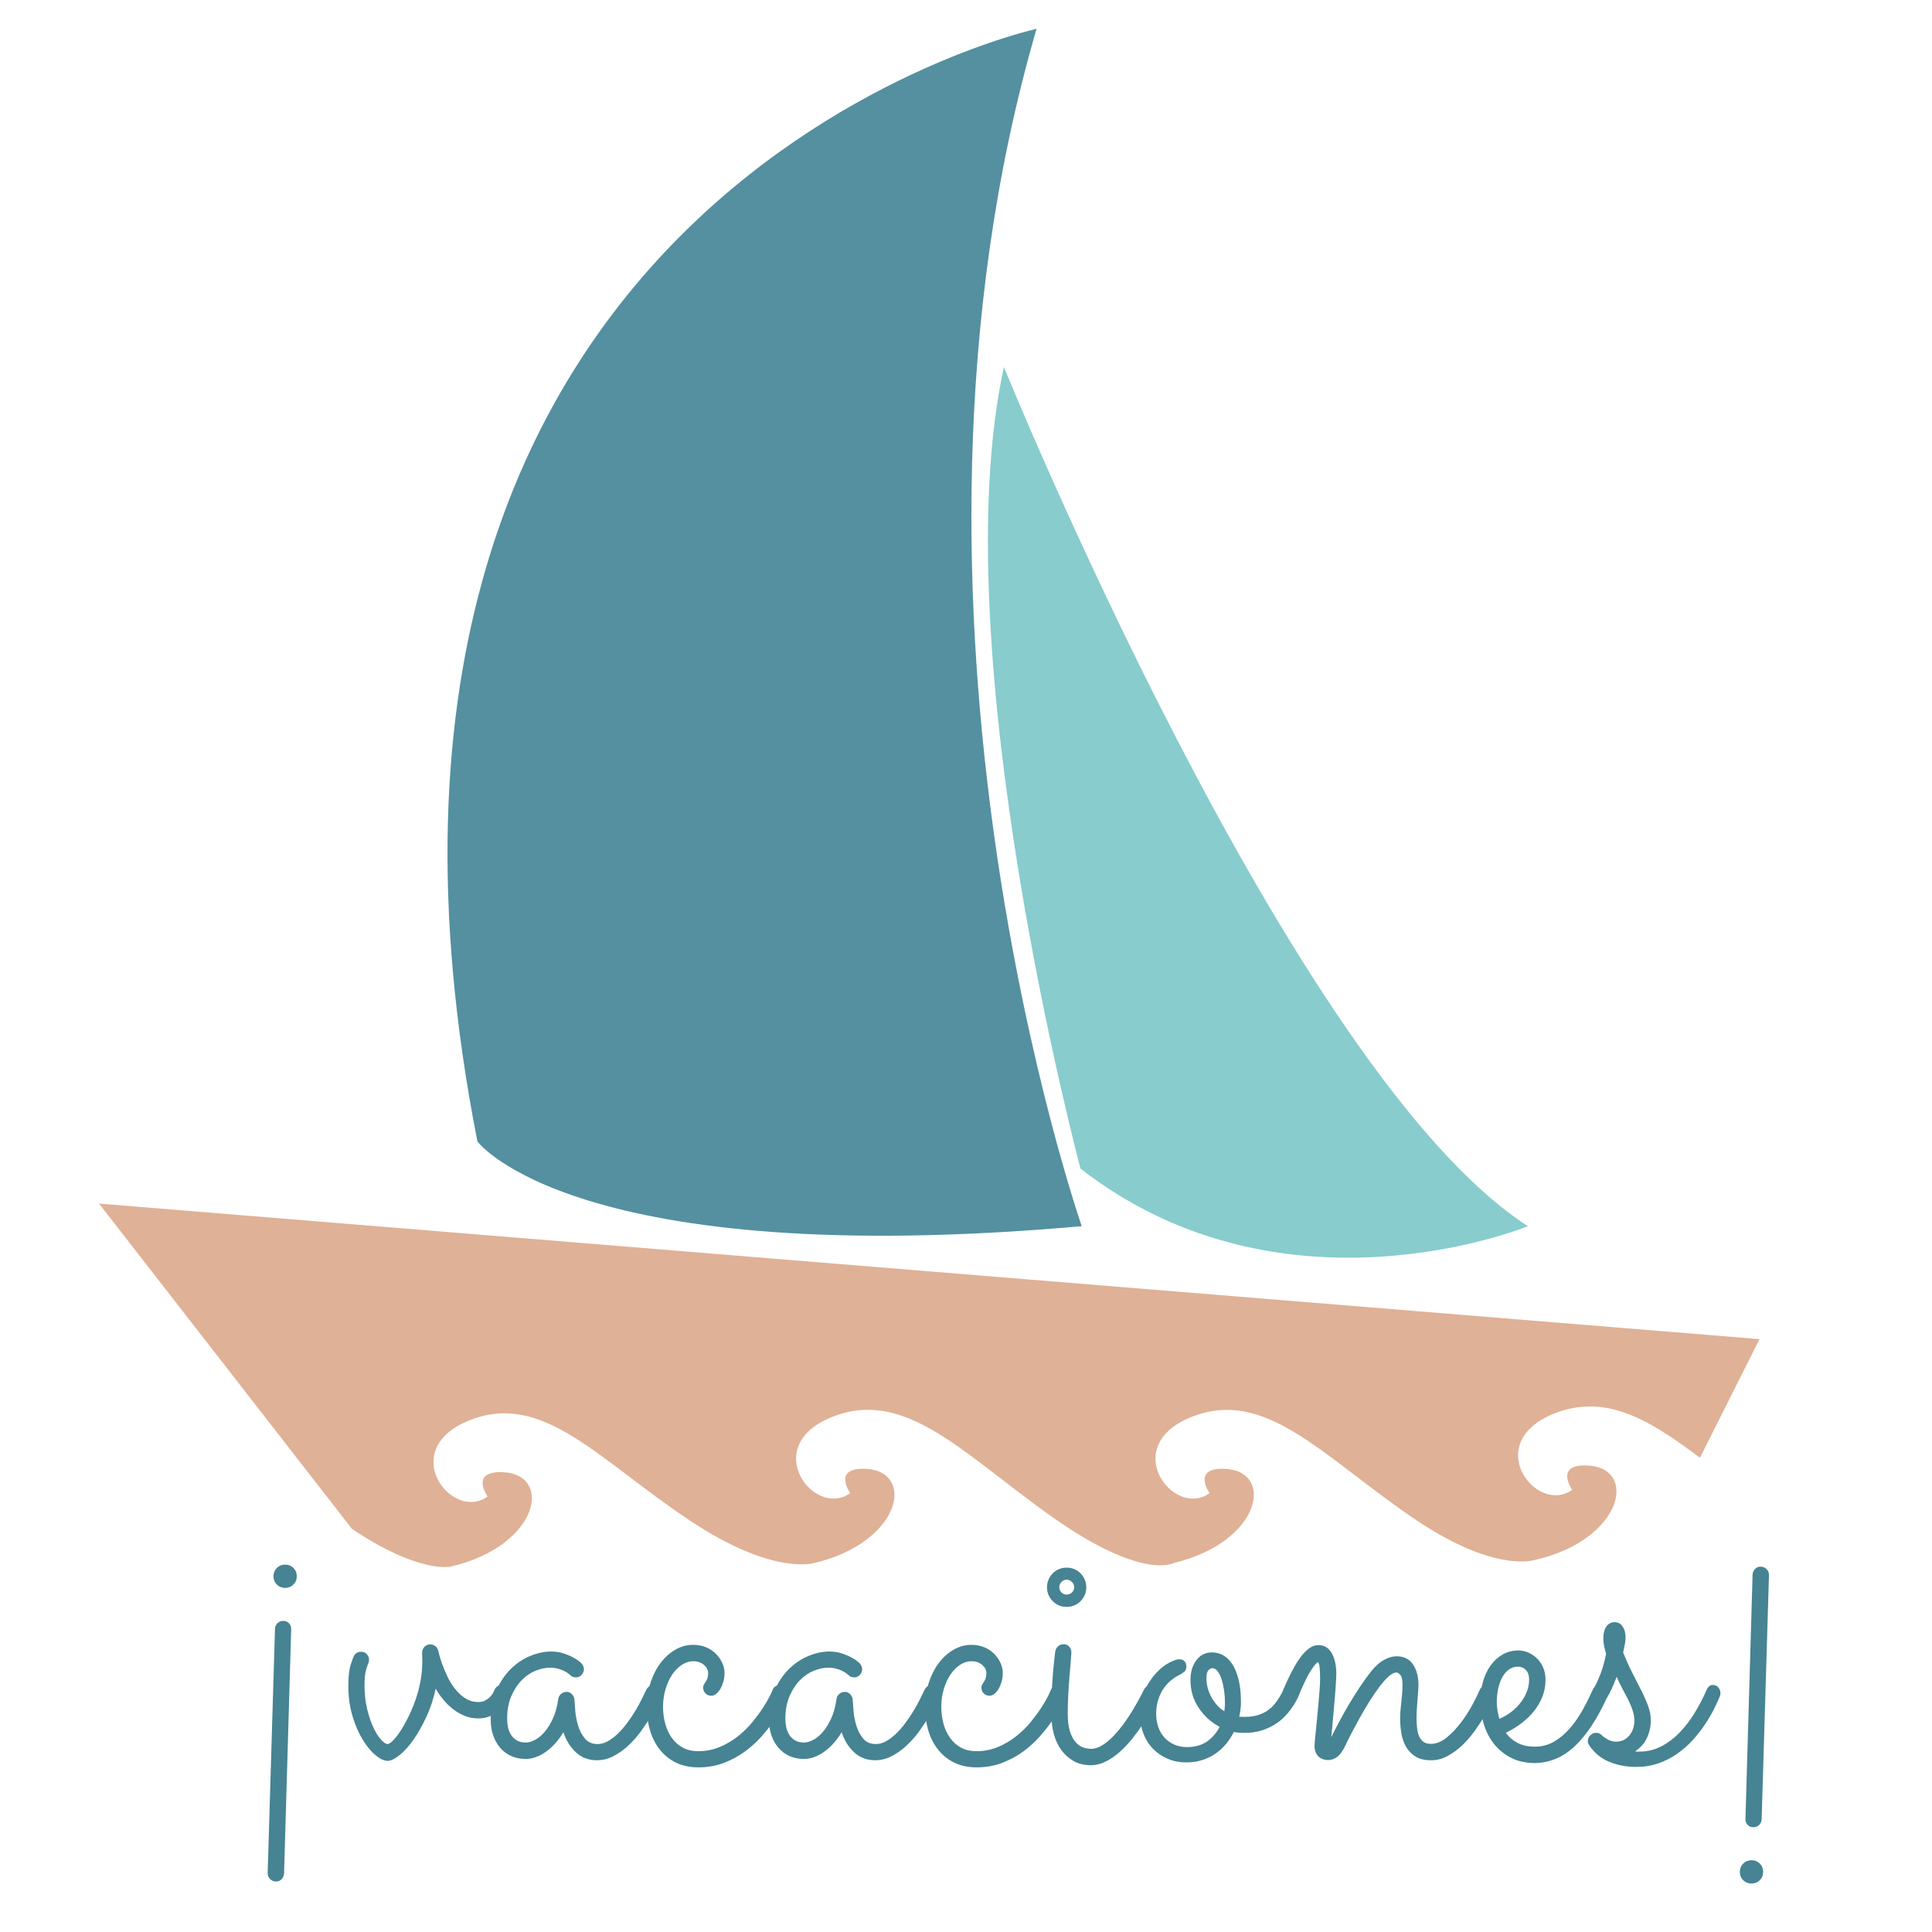 <?xml version='1.0' encoding='utf-8'?>
<svg xmlns="http://www.w3.org/2000/svg" version="1.0" id="Capa_1" x="0px" y="0px" viewBox="0 0 2551.15 2551.15" style="enable-background:new 0 0 2551.15 2551.15;"> <style type="text/css"> .st0{fill:#DFB196;} .st1{fill:#5490A0;} .st2{fill:#88CCCD;} .st3{fill:#468393;} </style> <g> <path class="st0" d="M2244.73,1924.88c-68.07-51.14-125.12-85.07-192.39-58.36c-97.12,38.56-23.69,134.95,23.69,100.68 c0,0-23.73-33.31,18.95-32.13c67.97,1.88,49.75,96.74-66.33,124.41l-0.32-0.02c0,0-52.69,20.21-163.45-55.69 c-119.72-82.04-194.25-171.36-291.37-132.81c-97.12,38.56-23.69,134.95,23.69,100.68c0,0-23.73-33.31,18.95-32.13 c67.97,1.88,49.75,96.74-66.33,124.41c0,0-41.04,23.39-159.48-60.15s-194.25-171.36-291.37-132.81s-23.69,134.95,23.69,100.68 c0,0-23.73-33.31,18.95-32.13c67.97,1.88,49.75,96.74-66.33,124.41l-0.32-0.02c0,0-53.16,17.5-163.45-55.69 c-121.1-80.36-194.25-171.36-291.37-132.81s-23.69,134.95,23.69,100.68c0,0-23.73-33.31,18.95-32.13 c67.97,1.88,49.75,96.74-66.33,124.41c0,0-40.51,11.53-132.05-49.72l0.08-0.12l-333.75-429.2l2192.62,178.99l-78.73,156.74"/> <g> <path class="st1" d="M1428.4,1619.14c0,0-283.4-812.91-59.66-1581.07c0,0-984.44,216.28-738.33,1469.21 C630.4,1507.27,757.19,1678.8,1428.4,1619.14z"/> <path class="st2" d="M1325.67,484.69c0,0,378.67,933.09,691.9,1134.45c0,0-322.31,132.81-590.8-76.01 C1426.78,1543.13,1243.64,857.58,1325.67,484.69z"/> </g> </g> <g> <path class="st3" d="M363.13,2150.61c0.19-2.85,1.28-5.27,3.28-7.26s4.51-2.99,7.55-2.99h0.28c3.04,0,5.55,1.09,7.55,3.28 c1.99,2.19,2.89,4.8,2.71,7.83l-9.4,322.43c-0.19,3.04-1.33,5.6-3.42,7.69c-2.09,2.09-4.65,3.04-7.69,2.85 c-3.04-0.19-5.55-1.33-7.55-3.42c-1.99-2.09-2.99-4.65-2.99-7.69L363.13,2150.61z M361.14,2081.39c0-4.37,1.47-8.02,4.41-10.97 c2.94-2.94,6.6-4.41,10.97-4.41c4.37,0,8.02,1.47,10.97,4.41c2.94,2.95,4.41,6.6,4.41,10.97c0,4.37-1.47,8.02-4.41,10.97 c-2.95,2.95-6.6,4.42-10.97,4.42c-4.37,0-8.02-1.47-10.97-4.42C362.61,2089.42,361.14,2085.76,361.14,2081.39z"/> <g> <path class="st3" d="M575.33,2229.79c-2.85,13.29-6.93,25.68-12.25,37.17c-5.32,11.49-10.97,21.5-16.95,30.05 c-5.98,8.54-12.01,15.29-18.09,20.22c-6.08,4.94-11.3,7.59-15.67,7.98c-4.94,0-10.4-2.47-16.38-7.41 c-5.98-4.94-11.68-11.82-17.09-20.65c-5.41-8.83-9.92-19.32-13.53-31.47c-3.61-12.15-5.41-25.35-5.41-39.59 c0-12.53,1.09-22.02,3.28-28.48c2.18-6.45,3.56-10.16,4.13-11.11c0.95-1.71,2.23-3.04,3.85-3.99c1.61-0.95,3.46-1.42,5.55-1.42 c3.23,0,5.79,1.09,7.69,3.28c1.9,2.19,2.85,4.61,2.85,7.26c0,1.9-0.38,3.52-1.14,4.84c-0.19,0.38-1.05,2.95-2.56,7.69 c-1.52,4.75-2.28,11.87-2.28,21.36c0,11.21,1.14,21.55,3.42,31.05c2.28,9.5,5.03,17.66,8.26,24.5c3.23,6.84,6.6,12.2,10.11,16.09 c3.51,3.89,6.41,5.84,8.69,5.84c1.52,0,3.75-1.42,6.69-4.27c2.94-2.85,6.07-6.74,9.4-11.68c3.32-4.94,6.74-10.82,10.25-17.66 c3.51-6.84,6.74-14.29,9.68-22.36c2.94-8.07,5.31-16.61,7.12-25.63c1.8-9.02,2.71-18.18,2.71-27.49c0-1.9-0.05-3.75-0.14-5.55 c-0.1-1.8-0.14-3.65-0.14-5.55c0-3.23,1-5.93,2.99-8.12c1.99-2.18,4.6-3.28,7.83-3.28c2.47,0,4.7,0.76,6.69,2.28 c1.99,1.52,3.28,3.61,3.85,6.27c0-0.19,0.38,1.33,1.14,4.56c0.76,3.23,2.04,7.36,3.85,12.39c1.8,5.03,4.08,10.49,6.84,16.38 c2.75,5.89,6.07,11.35,9.97,16.38c3.89,5.03,8.4,9.26,13.53,12.68c5.13,3.42,11.01,5.13,17.66,5.13c3.61,0,6.74-0.76,9.4-2.28 c2.66-1.52,4.84-3.23,6.55-5.13c1.71-1.9,2.99-3.7,3.85-5.41s1.28-2.66,1.28-2.85c0.76-2.09,2.04-3.75,3.85-4.98 c1.8-1.23,3.85-1.85,6.12-1.85c3.04,0,5.6,1.09,7.69,3.28c2.09,2.19,3.13,4.7,3.13,7.55c0,1.33-0.28,2.66-0.85,3.99 c-1.14,2.66-2.8,5.7-4.98,9.11c-2.19,3.42-4.98,6.65-8.4,9.68c-3.42,3.04-7.46,5.55-12.11,7.55c-4.65,1.99-9.83,2.99-15.52,2.99 c-6.65,0-12.82-1.18-18.51-3.56c-5.7-2.37-10.87-5.41-15.52-9.11c-4.65-3.7-8.88-7.88-12.68-12.53 C581.22,2239.24,577.99,2234.54,575.33,2229.79z"/> <path class="st3" d="M873.27,2240.04c-0.76,1.52-2.33,4.7-4.7,9.54c-2.38,4.84-5.41,10.4-9.11,16.66s-8.02,12.82-12.96,19.65 c-4.94,6.84-10.45,13.1-16.52,18.8c-6.08,5.7-12.63,10.4-19.65,14.1c-7.03,3.7-14.43,5.55-22.22,5.55 c-11.02,0-20.27-3.52-27.77-10.54c-7.5-7.02-12.96-15.85-16.38-26.49c-6.46,10.82-14.15,19.42-23.07,25.78 c-8.93,6.36-17.85,9.54-26.77,9.54c-7.03,0-13.39-1.28-19.08-3.85s-10.54-6.17-14.53-10.82c-3.99-4.65-7.08-10.11-9.26-16.38 c-2.19-6.27-3.28-13.1-3.28-20.51c0-14.81,2.51-27.86,7.55-39.16c5.03-11.3,11.44-20.74,19.23-28.34 c7.78-7.59,16.38-13.29,25.78-17.09c9.4-3.8,18.46-5.7,27.2-5.7c5.88,0,11.3,0.81,16.24,2.42c4.94,1.62,9.16,3.37,12.68,5.27 c3.51,1.9,6.22,3.66,8.12,5.27c1.9,1.62,2.94,2.52,3.13,2.71c2.09,2.47,3.13,5.03,3.13,7.69c0,2.85-1.05,5.37-3.13,7.55 c-2.09,2.19-4.56,3.28-7.41,3.28c-3.04,0-5.6-1.04-7.69-3.13c-0.38-0.38-1.24-1.09-2.56-2.14c-1.33-1.04-3.13-2.14-5.41-3.28 c-2.28-1.14-4.98-2.14-8.12-2.99c-3.13-0.85-6.69-1.28-10.68-1.28c-5.89,0-12.15,1.33-18.8,3.99 c-6.65,2.66-12.72,6.79-18.23,12.39c-5.51,5.6-10.11,12.63-13.81,21.08c-3.7,8.45-5.55,18.47-5.55,30.05 c0,3.61,0.38,7.26,1.14,10.97c0.76,3.7,2.09,7.08,3.99,10.11c1.9,3.04,4.46,5.51,7.69,7.41c3.23,1.9,7.21,2.85,11.96,2.85 c3.42,0,7.36-1.14,11.82-3.42c4.46-2.28,8.73-5.79,12.82-10.54c4.08-4.74,7.78-10.73,11.11-17.94c3.32-7.21,5.65-15.76,6.98-25.64 c0.38-2.66,1.61-4.89,3.7-6.69c2.09-1.8,4.56-2.71,7.41-2.71c2.66,0,4.98,1.05,6.98,3.13c1.99,2.09,3.08,4.46,3.28,7.12 c0.19,3.61,0.57,8.69,1.14,15.24c0.57,6.55,1.85,13.06,3.85,19.51c1.99,6.46,4.98,12.06,8.97,16.81 c3.99,4.75,9.49,7.12,16.52,7.12c4.56,0,9.07-1.23,13.53-3.7c4.46-2.47,8.83-5.74,13.1-9.83c4.27-4.08,8.35-8.73,12.25-13.96 c3.89-5.22,7.45-10.49,10.68-15.81c3.23-5.31,6.07-10.44,8.54-15.38c2.47-4.94,4.56-9.21,6.27-12.82c0.95-2.09,2.32-3.7,4.13-4.84 c1.8-1.14,3.75-1.71,5.84-1.71c3.23,0,5.84,1.19,7.83,3.56c1.99,2.38,2.99,4.89,2.99,7.55 C874.12,2237.39,873.84,2238.72,873.27,2240.04z"/> <path class="st3" d="M1039.9,2240.61c-1.14,2.09-3.09,5.89-5.84,11.39c-2.76,5.51-6.46,11.73-11.11,18.66 c-4.65,6.93-10.21,14.1-16.66,21.5c-6.46,7.41-13.86,14.2-22.22,20.37c-8.36,6.17-17.71,11.25-28.06,15.24 c-10.35,3.99-21.6,5.98-33.75,5.98c-10.82,0-20.42-1.95-28.77-5.84c-8.36-3.89-15.48-9.4-21.36-16.52 c-5.89-7.12-10.35-15.52-13.39-25.21c-3.04-9.68-4.56-20.41-4.56-32.19c0-11.39,1.61-22.07,4.84-32.04 c3.23-9.97,7.64-18.66,13.24-26.06c5.6-7.41,12.11-13.24,19.51-17.52s15.28-6.41,23.64-6.41c6.27,0,11.96,1.09,17.09,3.28 c5.13,2.19,9.44,5.08,12.96,8.69c3.51,3.61,6.27,7.6,8.26,11.96c1.99,4.37,2.99,8.74,2.99,13.1c0,4.18-0.52,8.07-1.57,11.68 c-1.05,3.61-2.38,6.79-3.99,9.54c-1.62,2.76-3.47,4.94-5.55,6.55c-2.09,1.62-4.18,2.42-6.27,2.42c-3.23,0-5.84-1.04-7.83-3.13 c-1.99-2.09-2.99-4.65-2.99-7.69c0-1.52,0.33-2.85,1-3.99c0.66-1.14,1.42-2.32,2.28-3.56c0.85-1.23,1.61-2.75,2.28-4.56 c0.66-1.8,1-4.13,1-6.98c0-3.99-1.85-7.59-5.55-10.82c-3.7-3.23-8.4-4.84-14.1-4.84c-5.32,0-10.4,1.62-15.24,4.84 c-4.84,3.23-9.07,7.55-12.68,12.96c-3.61,5.41-6.51,11.78-8.69,19.08c-2.19,7.31-3.28,15.05-3.28,23.21 c0,7.79,0.95,15.19,2.85,22.22c1.9,7.03,4.74,13.24,8.54,18.66c3.8,5.41,8.59,9.73,14.38,12.96c5.79,3.23,12.68,4.84,20.65,4.84 c10.25,0,19.75-1.85,28.48-5.55c8.73-3.7,16.71-8.4,23.93-14.1c7.21-5.7,13.57-11.91,19.08-18.66c5.5-6.74,10.2-13.1,14.1-19.08 c3.89-5.98,6.93-11.2,9.11-15.67c2.18-4.46,3.46-7.26,3.85-8.4c0.76-1.9,2.04-3.37,3.85-4.41c1.8-1.04,3.75-1.57,5.84-1.57 c3.23,0,5.84,1.14,7.83,3.42c1.99,2.28,2.99,4.84,2.99,7.69C1041.03,2237.19,1040.65,2238.72,1039.9,2240.61z"/> <path class="st3" d="M1240.7,2240.04c-0.76,1.52-2.33,4.7-4.7,9.54c-2.38,4.84-5.41,10.4-9.11,16.66 c-3.7,6.27-8.02,12.82-12.96,19.65c-4.94,6.84-10.45,13.1-16.52,18.8c-6.08,5.7-12.63,10.4-19.65,14.1 c-7.03,3.7-14.43,5.55-22.22,5.55c-11.02,0-20.27-3.52-27.77-10.54c-7.5-7.02-12.96-15.85-16.38-26.49 c-6.46,10.82-14.15,19.42-23.07,25.78c-8.93,6.36-17.85,9.54-26.77,9.54c-7.03,0-13.39-1.28-19.08-3.85s-10.54-6.17-14.53-10.82 c-3.99-4.65-7.08-10.11-9.26-16.38c-2.19-6.27-3.28-13.1-3.28-20.51c0-14.81,2.51-27.86,7.55-39.16 c5.03-11.3,11.44-20.74,19.23-28.34c7.78-7.59,16.38-13.29,25.78-17.09c9.4-3.8,18.46-5.7,27.2-5.7c5.88,0,11.3,0.81,16.24,2.42 c4.94,1.62,9.16,3.37,12.68,5.27c3.51,1.9,6.22,3.66,8.12,5.27c1.9,1.62,2.94,2.52,3.13,2.71c2.09,2.47,3.13,5.03,3.13,7.69 c0,2.85-1.05,5.37-3.13,7.55c-2.09,2.19-4.56,3.28-7.41,3.28c-3.04,0-5.6-1.04-7.69-3.13c-0.38-0.38-1.24-1.09-2.56-2.14 c-1.33-1.04-3.13-2.14-5.41-3.28c-2.28-1.14-4.98-2.14-8.12-2.99s-6.69-1.28-10.68-1.28c-5.89,0-12.15,1.33-18.8,3.99 c-6.65,2.66-12.72,6.79-18.23,12.39c-5.51,5.6-10.11,12.63-13.81,21.08c-3.7,8.45-5.55,18.47-5.55,30.05 c0,3.61,0.38,7.26,1.14,10.97c0.76,3.7,2.09,7.08,3.99,10.11c1.9,3.04,4.46,5.51,7.69,7.41c3.23,1.9,7.21,2.85,11.96,2.85 c3.42,0,7.36-1.14,11.82-3.42c4.46-2.28,8.73-5.79,12.82-10.54c4.08-4.74,7.78-10.73,11.11-17.94c3.32-7.21,5.65-15.76,6.98-25.64 c0.38-2.66,1.61-4.89,3.7-6.69c2.09-1.8,4.56-2.71,7.41-2.71c2.66,0,4.98,1.05,6.98,3.13c1.99,2.09,3.08,4.46,3.28,7.12 c0.19,3.61,0.57,8.69,1.14,15.24c0.57,6.55,1.85,13.06,3.85,19.51c1.99,6.46,4.98,12.06,8.97,16.81 c3.99,4.75,9.49,7.12,16.52,7.12c4.56,0,9.07-1.23,13.53-3.7c4.46-2.47,8.83-5.74,13.1-9.83c4.27-4.08,8.35-8.73,12.25-13.96 c3.89-5.22,7.45-10.49,10.68-15.81c3.23-5.31,6.07-10.44,8.55-15.38c2.47-4.94,4.56-9.21,6.27-12.82c0.95-2.09,2.32-3.7,4.13-4.84 c1.8-1.14,3.75-1.71,5.84-1.71c3.23,0,5.84,1.19,7.83,3.56c1.99,2.38,2.99,4.89,2.99,7.55 C1241.56,2237.39,1241.27,2238.72,1240.7,2240.04z"/> <path class="st3" d="M1407.33,2240.61c-1.14,2.09-3.09,5.89-5.84,11.39c-2.76,5.51-6.46,11.73-11.11,18.66 c-4.65,6.93-10.21,14.1-16.66,21.5c-6.46,7.41-13.86,14.2-22.22,20.37c-8.36,6.17-17.71,11.25-28.06,15.24 c-10.35,3.99-21.6,5.98-33.75,5.98c-10.82,0-20.42-1.95-28.77-5.84c-8.36-3.89-15.48-9.4-21.36-16.52 c-5.89-7.12-10.35-15.52-13.39-25.21c-3.04-9.68-4.56-20.41-4.56-32.19c0-11.39,1.61-22.07,4.84-32.04 c3.23-9.97,7.64-18.66,13.24-26.06c5.6-7.41,12.11-13.24,19.51-17.52s15.28-6.41,23.64-6.41c6.27,0,11.96,1.09,17.09,3.28 c5.13,2.19,9.44,5.08,12.96,8.69c3.51,3.61,6.27,7.6,8.26,11.96c1.99,4.37,2.99,8.74,2.99,13.1c0,4.18-0.52,8.07-1.57,11.68 c-1.05,3.61-2.38,6.79-3.99,9.54c-1.62,2.76-3.47,4.94-5.55,6.55c-2.09,1.62-4.18,2.42-6.27,2.42c-3.23,0-5.84-1.04-7.83-3.13 c-1.99-2.09-2.99-4.65-2.99-7.69c0-1.52,0.33-2.85,1-3.99c0.66-1.14,1.42-2.32,2.28-3.56c0.85-1.23,1.61-2.75,2.28-4.56 c0.66-1.8,1-4.13,1-6.98c0-3.99-1.85-7.59-5.55-10.82c-3.7-3.23-8.4-4.84-14.1-4.84c-5.32,0-10.4,1.62-15.24,4.84 c-4.84,3.23-9.07,7.55-12.68,12.96c-3.61,5.41-6.51,11.78-8.69,19.08c-2.19,7.31-3.28,15.05-3.28,23.21 c0,7.79,0.95,15.19,2.85,22.22c1.9,7.03,4.74,13.24,8.54,18.66c3.8,5.41,8.59,9.73,14.38,12.96c5.79,3.23,12.68,4.84,20.65,4.84 c10.25,0,19.75-1.85,28.48-5.55c8.73-3.7,16.71-8.4,23.93-14.1c7.21-5.7,13.57-11.91,19.08-18.66c5.5-6.74,10.2-13.1,14.1-19.08 c3.89-5.98,6.93-11.2,9.11-15.67c2.18-4.46,3.46-7.26,3.85-8.4c0.76-1.9,2.04-3.37,3.85-4.41c1.8-1.04,3.75-1.57,5.84-1.57 c3.23,0,5.84,1.14,7.83,3.42c1.99,2.28,2.99,4.84,2.99,7.69C1408.47,2237.19,1408.09,2238.72,1407.33,2240.61z"/> <path class="st3" d="M1434.39,2095.92c0,7.22-2.52,13.34-7.55,18.37c-5.03,5.03-11.16,7.55-18.37,7.55 c-7.22,0-13.34-2.51-18.37-7.55c-5.03-5.03-7.55-11.15-7.55-18.37c0-3.61,0.66-6.98,1.99-10.11c1.33-3.13,3.18-5.88,5.55-8.26 c2.37-2.37,5.13-4.22,8.26-5.55c3.13-1.33,6.5-1.99,10.11-1.99c3.61,0,6.98,0.67,10.11,1.99c3.13,1.33,5.88,3.18,8.26,5.55 c2.37,2.38,4.22,5.13,5.55,8.26C1433.72,2088.94,1434.39,2092.31,1434.39,2095.92z M1388.25,2262.83 c0-27.34,1.71-54.59,5.13-81.75c0.38-2.66,1.57-4.98,3.56-6.98c1.99-1.99,4.6-2.99,7.83-2.99c2.85,0,5.22,1.09,7.12,3.28 c1.9,2.19,2.85,4.7,2.85,7.55c0,1.14-0.24,4.56-0.71,10.25c-0.48,5.7-1.05,12.49-1.71,20.37c-0.67,7.88-1.24,16.24-1.71,25.07 c-0.48,8.83-0.71,16.95-0.71,24.35c0,10.07,1,18.18,2.99,24.35c1.99,6.17,4.56,10.97,7.69,14.38c3.13,3.42,6.45,5.7,9.97,6.84 c3.51,1.14,6.88,1.71,10.11,1.71c5.31,0,10.82-1.9,16.52-5.7c5.7-3.8,11.54-9.11,17.52-15.95c5.98-6.84,12.01-15.05,18.09-24.64 c6.07-9.59,12.06-20.27,17.94-32.04c0.95-1.9,2.28-3.37,3.99-4.41c1.71-1.04,3.61-1.57,5.7-1.57c3.04,0,5.55,1.14,7.55,3.42 c1.99,2.28,2.99,4.75,2.99,7.41c0,1.9-0.38,3.52-1.14,4.84c-2.28,4.37-5.13,9.68-8.55,15.95s-7.31,12.72-11.68,19.37 c-4.37,6.65-9.16,13.24-14.38,19.8c-5.22,6.55-10.78,12.44-16.66,17.66c-5.89,5.22-12.06,9.44-18.51,12.68 c-6.46,3.23-13.01,4.84-19.65,4.84c-8.54,0-16.05-1.81-22.5-5.41c-6.46-3.61-11.92-8.45-16.38-14.53 c-4.46-6.07-7.79-13.24-9.97-21.5C1389.34,2281.2,1388.25,2272.33,1388.25,2262.83z M1418.44,2095.92c0-2.66-1-4.98-2.99-6.98 c-1.99-1.99-4.32-2.99-6.98-2.99c-2.66,0-4.94,1-6.84,2.99c-1.9,1.99-2.85,4.32-2.85,6.98c0,2.66,0.95,4.94,2.85,6.84 c1.9,1.9,4.17,2.85,6.84,2.85c2.66,0,4.98-0.95,6.98-2.85C1417.44,2100.86,1418.44,2098.58,1418.44,2095.92z"/> <path class="st3" d="M1641.75,2288.18c-4.75,0-8.93-0.38-12.53-1.14c-2.85,5.7-6.27,10.97-10.25,15.81 c-3.99,4.84-8.59,9.07-13.81,12.68c-5.22,3.61-11.06,6.45-17.52,8.54c-6.46,2.09-13.48,3.13-21.08,3.13 c-8.93,0-17.09-1.57-24.5-4.7c-7.41-3.13-13.86-7.5-19.37-13.1c-5.51-5.6-9.78-12.34-12.82-20.22 c-3.04-7.88-4.56-16.57-4.56-26.06c0-12.15,2.18-22.74,6.55-31.76c4.37-9.02,9.4-16.52,15.1-22.5s11.39-10.44,17.09-13.39 c5.7-2.94,9.97-4.41,12.82-4.41c3.23,0,5.65,0.85,7.26,2.56c1.61,1.71,2.42,3.99,2.42,6.84c0,3.23-1,5.65-2.99,7.26 c-1.99,1.62-4.51,3.18-7.55,4.7c-3.04,1.52-6.27,3.66-9.68,6.41c-3.42,2.76-6.6,6.22-9.54,10.4c-2.95,4.18-5.37,9.11-7.26,14.81 c-1.9,5.7-2.85,12.06-2.85,19.08c0,6.27,0.95,12.11,2.85,17.52c1.9,5.41,4.65,10.07,8.26,13.96c3.61,3.89,7.88,6.93,12.82,9.11 c4.94,2.19,10.44,3.28,16.52,3.28c10.82,0,19.8-2.51,26.92-7.55c7.12-5.03,12.58-11.44,16.38-19.23 c-11.21-5.88-20.42-14.24-27.63-25.07c-7.22-10.82-10.82-22.97-10.82-36.46c0-10.82,2.61-19.65,7.83-26.49 c5.22-6.84,12.11-10.25,20.65-10.25c5.13,0,9.97,1.24,14.53,3.7c4.56,2.47,8.59,6.36,12.11,11.68c3.51,5.32,6.31,12.15,8.4,20.51 c2.09,8.36,3.13,18.33,3.13,29.91c0,6.08-0.76,12.44-2.28,19.08c1.14,0.19,2.28,0.28,3.42,0.28c1.14,0,2.37,0,3.7,0 c6.45,0,12.25-0.76,17.37-2.28c5.13-1.52,9.78-3.8,13.96-6.84c4.17-3.04,7.93-6.93,11.25-11.68c3.32-4.74,6.5-10.25,9.54-16.52 c0.57-1.14,1.8-2.23,3.7-3.28c1.9-1.04,3.8-1.57,5.7-1.57c2.47,0,4.79,1,6.98,2.99c2.18,1.99,3.28,4.61,3.28,7.83 c0,1.52-0.38,3.18-1.14,4.98c-0.76,1.81-1.52,3.47-2.28,4.98c-3.23,5.7-6.98,11.16-11.25,16.38c-4.27,5.22-9.31,9.78-15.1,13.67 c-5.79,3.89-12.3,6.98-19.51,9.26C1658.74,2287.33,1650.67,2288.37,1641.75,2288.18z M1593.04,2216.4c0,3.61,0.47,7.41,1.42,11.39 c0.95,3.99,2.42,7.93,4.41,11.82c1.99,3.89,4.46,7.6,7.41,11.11c2.94,3.52,6.41,6.51,10.4,8.97c0.57-3.99,0.85-7.88,0.85-11.68 c0-5.13-0.38-10.35-1.14-15.67c-0.76-5.31-1.85-10.2-3.28-14.67c-1.42-4.46-3.18-8.07-5.27-10.82c-2.09-2.75-4.56-4.13-7.41-4.13 c-1.14,0-2.66,0.85-4.56,2.56C1593.99,2207,1593.04,2210.71,1593.04,2216.4z"/> <path class="st3" d="M1757.96,2293.88c3.04-6.27,6.55-13.15,10.54-20.65c3.99-7.5,8.26-15.1,12.82-22.79 c4.56-7.69,9.35-15.33,14.38-22.93c5.03-7.59,10.3-14.81,15.81-21.65c5.5-6.64,11.06-11.44,16.66-14.38 c5.6-2.94,10.87-4.41,15.81-4.41c9.87,0,17.18,3.61,21.93,10.82c4.74,7.22,7.12,16.14,7.12,26.77c0,2.47-0.14,5.46-0.43,8.97 c-0.28,3.52-0.57,7.26-0.85,11.25c-0.28,3.99-0.57,8.02-0.85,12.11c-0.28,4.09-0.43,7.93-0.43,11.54c0,4.56,0.24,8.93,0.71,13.1 c0.47,4.18,1.37,7.83,2.71,10.97c1.33,3.13,3.23,5.6,5.7,7.41c2.47,1.81,5.7,2.71,9.68,2.71c7.21,0,14.24-2.8,21.08-8.4 c6.84-5.6,13.15-12.25,18.94-19.94c5.79-7.69,10.82-15.52,15.1-23.5c4.27-7.98,7.45-14.43,9.54-19.37 c0.95-2.09,2.32-3.7,4.13-4.84c1.8-1.14,3.75-1.71,5.84-1.71c3.23,0,5.84,1.19,7.83,3.56c1.99,2.38,2.99,4.89,2.99,7.55 c0,1.33-0.28,2.66-0.85,3.99c-0.76,1.52-2.28,4.65-4.56,9.4c-2.28,4.75-5.27,10.21-8.97,16.38c-3.7,6.17-8.02,12.72-12.96,19.65 c-4.94,6.93-10.4,13.24-16.38,18.94c-5.98,5.7-12.44,10.45-19.37,14.24c-6.93,3.8-14.2,5.7-21.79,5.7 c-8.54,0-15.48-1.66-20.79-4.98c-5.32-3.32-9.5-7.69-12.53-13.1c-3.04-5.41-5.08-11.39-6.12-17.94 c-1.05-6.55-1.57-13.15-1.57-19.8c0-2.85,0.14-6.07,0.43-9.68c0.28-3.61,0.66-7.41,1.14-11.39c0.47-3.99,0.85-7.98,1.14-11.96 c0.28-3.99,0.43-7.78,0.43-11.39c0-6.07-0.95-10.2-2.85-12.39c-1.9-2.18-3.61-3.28-5.13-3.28c-3.04,0-6.51,1.76-10.4,5.27 c-3.89,3.52-7.98,8.12-12.25,13.81c-4.27,5.7-8.64,12.11-13.1,19.23c-4.46,7.12-8.64,14.2-12.53,21.22 c-3.89,7.03-7.5,13.72-10.82,20.08c-3.33,6.36-5.94,11.63-7.83,15.81c-3.8,7.98-7.6,13.34-11.39,16.09 c-3.8,2.75-7.69,4.13-11.68,4.13c-5.51,0-9.92-1.66-13.24-4.98c-3.33-3.32-4.98-8.02-4.98-14.1c0-1.33,0.19-3.94,0.57-7.83 c0.38-3.89,0.85-8.54,1.42-13.96s1.14-11.25,1.71-17.52c0.57-6.27,1.14-12.48,1.71-18.66c0.57-6.17,1.04-11.91,1.42-17.23 c0.38-5.31,0.57-9.78,0.57-13.39c0-4.74-0.19-9.3-0.57-13.67c-0.38-4.37-1.14-7.02-2.28-7.98c-1.71,0.57-4.75,4.13-9.11,10.68 c-4.37,6.55-9.97,18.09-16.81,34.61c-0.95,2.09-2.38,3.7-4.27,4.84c-1.9,1.14-3.89,1.71-5.98,1.71c-3.23,0-5.79-1.09-7.69-3.28 c-1.9-2.18-2.85-4.7-2.85-7.55c0-1.33,0.28-2.75,0.85-4.27c8.55-20.32,16.57-35.27,24.07-44.86c7.5-9.59,14.95-14.38,22.36-14.38 c4.37,0,8.07,1.09,11.11,3.28c3.04,2.19,5.46,5.08,7.26,8.69c1.8,3.61,3.13,7.6,3.99,11.96c0.85,4.37,1.28,8.83,1.28,13.39 c0,3.42-0.24,8.74-0.71,15.95c-0.48,7.22-1.09,14.95-1.85,23.21c-0.76,8.26-1.47,16.48-2.14,24.64 C1759.14,2281.54,1758.53,2288.37,1757.96,2293.88z"/> <path class="st3" d="M1988.39,2288.18c3.99,5.51,9.11,9.92,15.38,13.24c6.27,3.33,13.96,4.98,23.07,4.98 c9.3,0,17.75-2.23,25.35-6.69c7.59-4.46,14.53-10.3,20.79-17.52c6.27-7.21,11.87-15.28,16.81-24.21 c4.94-8.92,9.4-17.85,13.39-26.77c0.95-2.09,2.28-3.65,3.99-4.7c1.71-1.04,3.61-1.57,5.7-1.57c3.23,0,5.84,1.14,7.83,3.42 c1.99,2.28,2.99,4.75,2.99,7.41c0,0.95-0.1,1.76-0.28,2.42c-0.19,0.67-0.48,1.38-0.85,2.14c-13.1,28.87-27.39,50.61-42.87,65.23 c-15.48,14.62-33,22.12-52.55,22.5c-12.53,0-23.36-2.42-32.47-7.26c-9.11-4.84-16.62-11.11-22.5-18.8 c-5.89-7.69-10.25-16.38-13.1-26.06c-2.85-9.68-4.27-19.37-4.27-29.05s1.18-18.61,3.56-26.77c2.37-8.16,5.79-15.28,10.25-21.36 c4.46-6.07,9.78-10.82,15.95-14.24c6.17-3.42,12.96-5.13,20.37-5.13c4.37,0,8.69,0.9,12.96,2.71c4.27,1.81,8.12,4.37,11.54,7.69 c3.42,3.33,6.17,7.36,8.26,12.11c2.09,4.75,3.13,10.16,3.13,16.24c0,7.79-1.33,15.1-3.99,21.93c-2.66,6.84-6.32,13.2-10.97,19.08 c-4.65,5.89-10.21,11.3-16.66,16.24C2002.72,2280.3,1995.79,2284.57,1988.39,2288.18z M1979.84,2269.67 c5.88-2.47,11.25-5.6,16.09-9.4c4.84-3.8,8.97-7.98,12.39-12.53c3.42-4.56,6.07-9.35,7.98-14.38c1.9-5.03,2.85-10.11,2.85-15.24 c0-5.7-1.42-10.01-4.27-12.96c-2.85-2.94-6.17-4.41-9.97-4.41c-5.13,0-9.5,1.42-13.1,4.27c-3.61,2.85-6.55,6.55-8.83,11.11 c-2.28,4.56-3.94,9.64-4.98,15.24c-1.05,5.6-1.57,11.16-1.57,16.66c0,3.42,0.33,7.03,1,10.82 C1978.08,2262.64,1978.89,2266.25,1979.84,2269.67z"/> <path class="st3" d="M2134.79,2214.12c-1.14,3.04-2.52,6.46-4.13,10.25c-1.62,3.8-3.47,7.79-5.55,11.96 c-1.71,3.23-3.47,5.75-5.27,7.55c-1.81,1.81-4.13,2.71-6.98,2.71c-3.23,0-5.79-1-7.69-2.99c-1.9-1.99-2.85-4.32-2.85-6.98 c0-0.95,0.09-1.75,0.28-2.42c0.19-0.66,0.66-1.75,1.42-3.28c4.94-9.49,8.59-17.8,10.97-24.92c2.37-7.12,4.32-14.57,5.84-22.36 c-1.33-4.37-2.28-8.07-2.85-11.11c-0.57-3.04-0.85-6.17-0.85-9.4c0-6.27,1.33-11.34,3.99-15.24c2.66-3.89,6.36-5.84,11.11-5.84 c4.37,0,7.83,1.9,10.4,5.7c2.56,3.8,3.85,8.45,3.85,13.96c0,3.04-0.28,6.08-0.85,9.11c-0.57,3.04-1.33,6.84-2.28,11.39 c4.37,10.82,8.73,20.42,13.1,28.77c4.37,8.36,8.26,16,11.68,22.93c3.42,6.93,6.22,13.44,8.4,19.51 c2.18,6.08,3.28,12.15,3.28,18.23c0,7.98-1.62,15.57-4.84,22.79c-3.23,7.22-8.55,13.29-15.95,18.23c0.95,0.19,1.9,0.28,2.85,0.28 c0.95,0,1.9,0,2.85,0c10.82,0,20.79-2.47,29.91-7.41c9.11-4.94,17.33-11.34,24.64-19.23c7.31-7.88,13.81-16.61,19.51-26.2 c5.7-9.59,10.63-19.13,14.81-28.63c1.9-4.37,4.56-6.55,7.98-6.55c3.23,0,5.74,1.14,7.55,3.42c1.8,2.28,2.71,4.75,2.71,7.41 c0,1.52-0.28,2.95-0.85,4.27c-2.09,5.13-4.8,10.97-8.12,17.52c-3.33,6.55-7.31,13.29-11.96,20.22 c-4.65,6.93-10.02,13.72-16.09,20.37c-6.08,6.65-12.87,12.58-20.37,17.8c-7.5,5.22-15.72,9.4-24.64,12.53 c-8.93,3.13-18.71,4.7-29.34,4.7c-12.72,0-24.55-2.23-35.46-6.69c-10.92-4.46-19.8-11.82-26.63-22.07 c-1.14-1.71-1.71-3.51-1.71-5.41c0-2.85,1.09-5.36,3.28-7.55c2.18-2.18,4.7-3.28,7.55-3.28c3.04,0,5.6,1.05,7.69,3.13 c0.19,0.38,0.85,1,1.99,1.85s2.51,1.81,4.13,2.85c1.61,1.05,3.51,1.95,5.7,2.71c2.18,0.76,4.42,1.14,6.69,1.14 c4.56,0,8.4-0.95,11.54-2.85c3.13-1.9,5.65-4.22,7.55-6.98c1.9-2.75,3.28-5.7,4.13-8.83c0.85-3.13,1.28-5.84,1.28-8.12 c0-4.74-0.76-9.49-2.28-14.24c-1.52-4.74-3.47-9.49-5.84-14.24c-2.38-4.74-4.94-9.63-7.69-14.67 C2139.58,2224.9,2137.07,2219.63,2134.79,2214.12z"/> </g> <path class="st3" d="M2328.19,2471.76c0,4.37-1.47,8.02-4.42,10.97c-2.95,2.94-6.6,4.41-10.97,4.41c-4.37,0-8.02-1.47-10.97-4.41 c-2.95-2.95-4.41-6.6-4.41-10.97c0-4.37,1.47-8.02,4.41-10.97c2.94-2.94,6.6-4.41,10.97-4.41c4.37,0,8.02,1.47,10.97,4.41 C2326.72,2463.74,2328.19,2467.4,2328.19,2471.76z M2326.2,2402.55c-0.19,2.85-1.28,5.27-3.28,7.26c-1.99,1.99-4.51,2.99-7.55,2.99 h-0.28c-3.04,0-5.55-1.09-7.55-3.28c-1.99-2.18-2.9-4.79-2.71-7.83l9.4-322.43c0.19-3.04,1.33-5.6,3.42-7.69 c2.09-2.09,4.65-3.04,7.69-2.85c3.04,0.19,5.55,1.33,7.55,3.42c1.99,2.09,2.99,4.65,2.99,7.69L2326.2,2402.55z"/> </g> </svg>